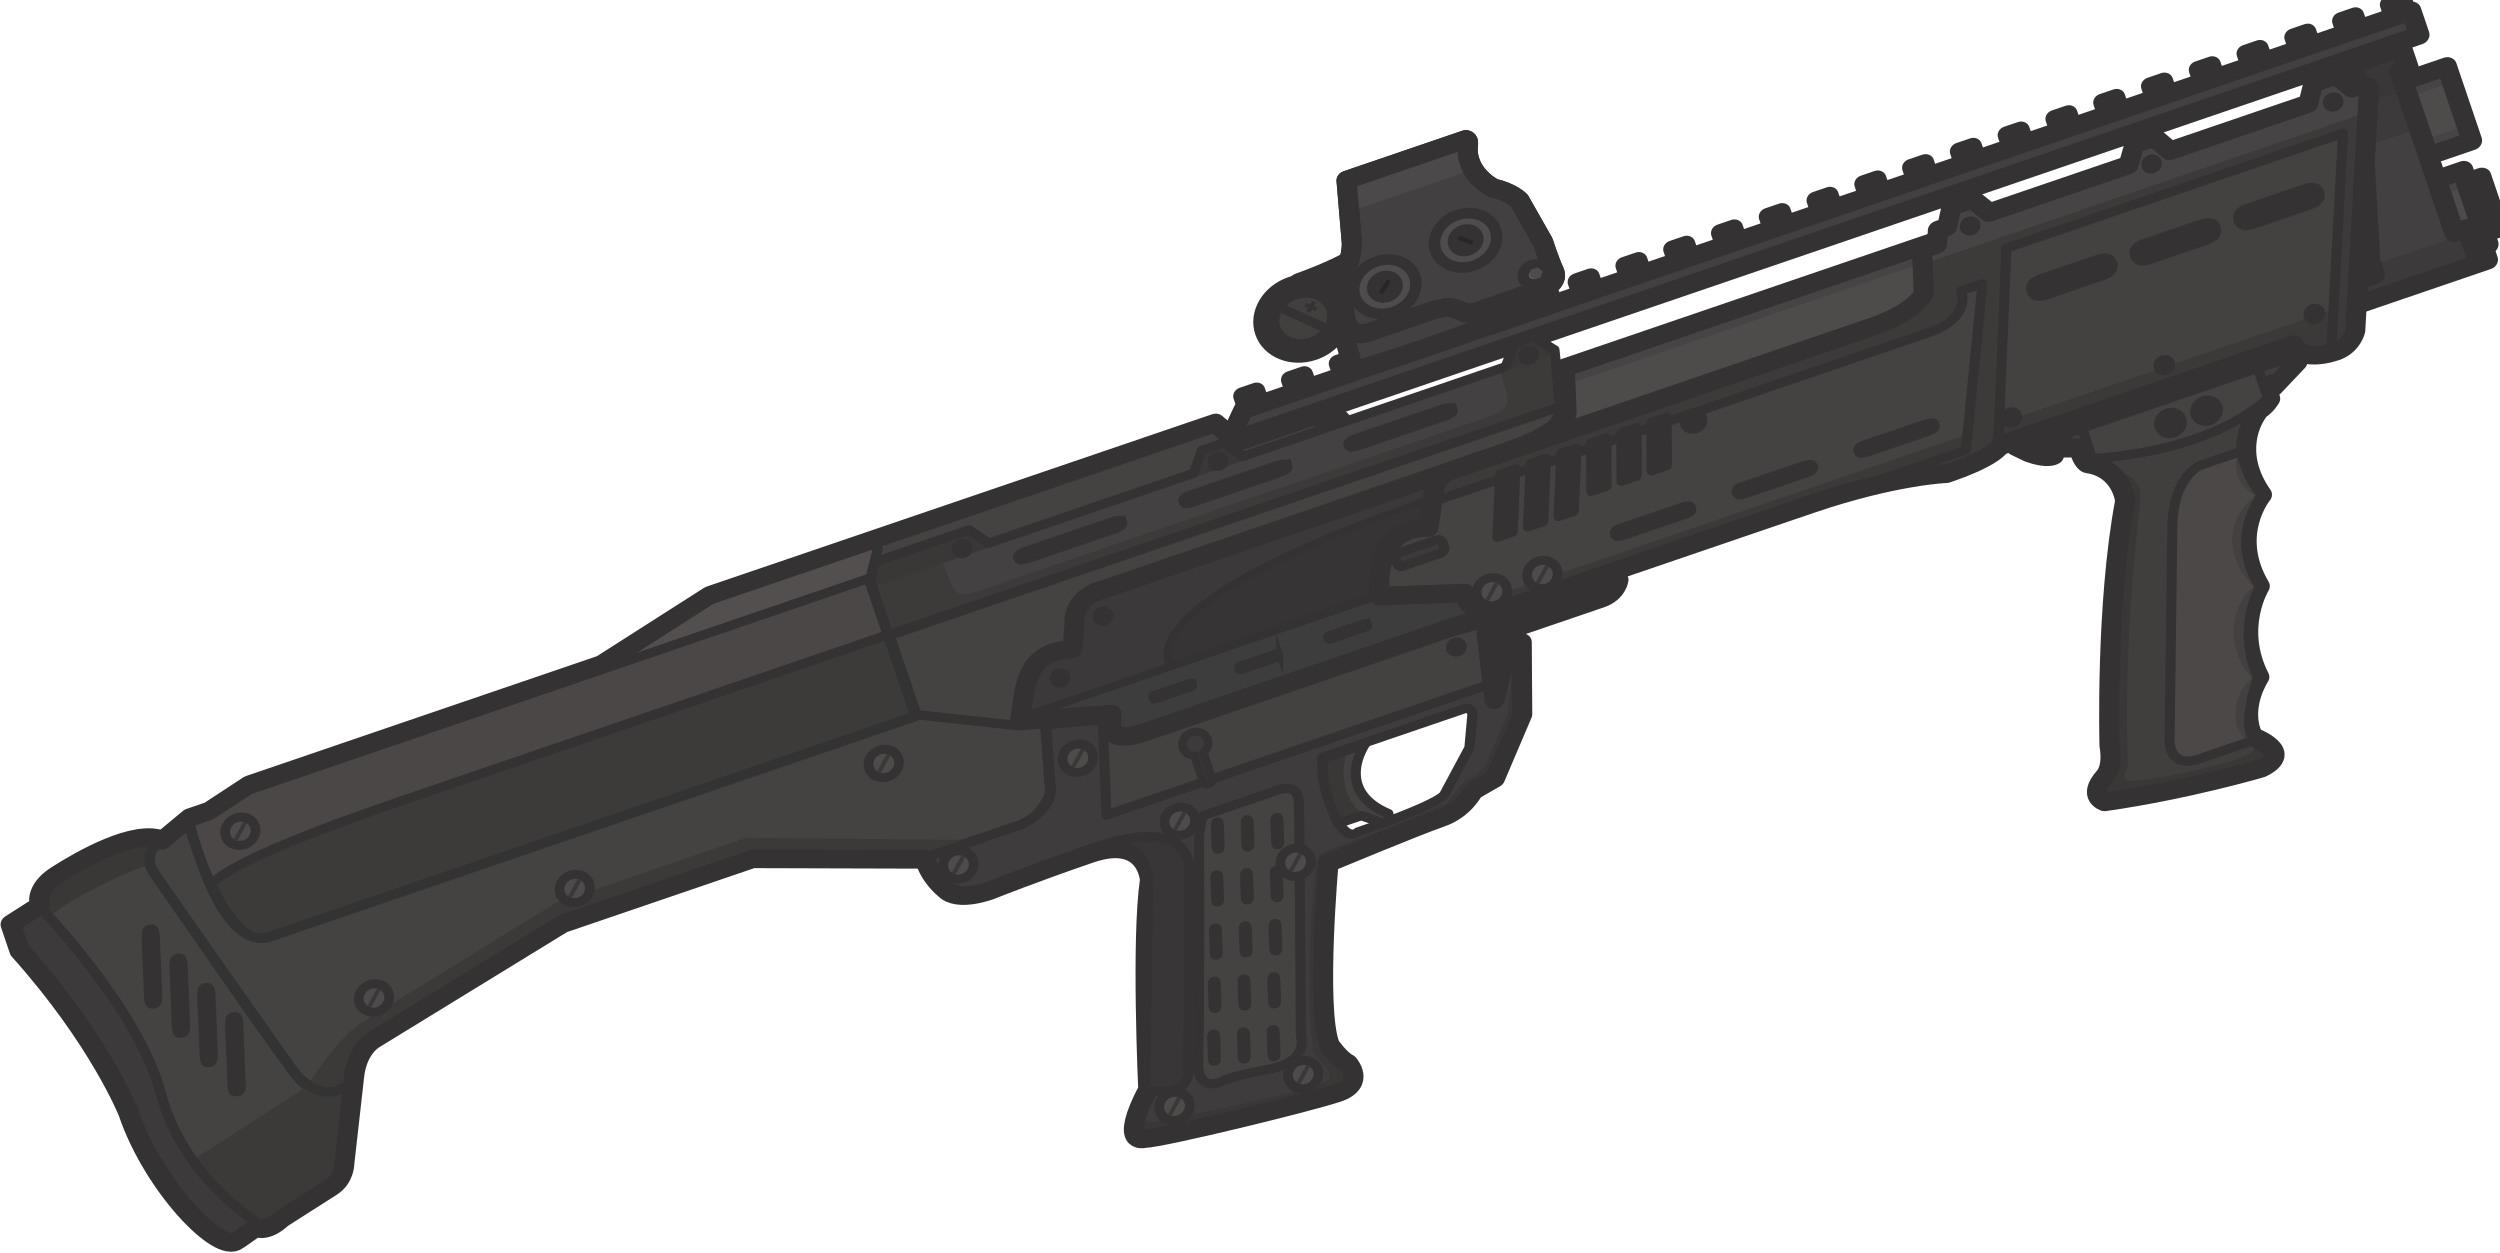 <svg xmlns="http://www.w3.org/2000/svg" xmlns:xlink="http://www.w3.org/1999/xlink" xml:space="preserve" width="127.884" height="64.098" viewBox="0 0 33.836 16.959"><defs><linearGradient id="a"><stop offset="0" style="stop-color:#3d3a3a;stop-opacity:1"/><stop offset="1" style="stop-color:#534f4f;stop-opacity:1"/></linearGradient><linearGradient xlink:href="#a" id="b" x1="137.262" x2="137.262" y1="29.974" y2="27.635" gradientTransform="translate(2.319 .233)scale(.507)" gradientUnits="userSpaceOnUse"/></defs><g style="display:inline" transform="matrix(.123 -.042 .038 .112 -1.229 10.736)"><path d="M109.566 26.98h163.137v8.996H109.566z" style="fill:#4e4b4b;fill-opacity:1;fill-rule:evenodd;stroke:none;stroke-width:2.117;stroke-linecap:round;stroke-linejoin:round;stroke-miterlimit:29;stroke-dasharray:none;stroke-opacity:1;paint-order:normal"/><path d="M109.566 34.077h163.137v1.242H109.566zM109.566 27.637h163.137v1.242H109.566z" style="display:inline;fill:#464444;fill-opacity:1;fill-rule:evenodd;stroke:none;stroke-width:2.117;stroke-linecap:round;stroke-linejoin:round;stroke-miterlimit:29;stroke-dasharray:none;stroke-opacity:1;paint-order:normal"/><path d="M109.566 26.98h163.137v8.996H109.566z" style="fill:none;fill-opacity:1;fill-rule:evenodd;stroke:#343232;stroke-width:2.117;stroke-linecap:round;stroke-linejoin:round;stroke-miterlimit:29;stroke-dasharray:none;stroke-opacity:1;paint-order:normal"/><path d="M173.302 15.135h101.247v8.996H173.302z" style="display:inline;fill:#4e4b4b;fill-opacity:1;fill-rule:evenodd;stroke:none;stroke-width:2.117;stroke-linecap:round;stroke-linejoin:round;stroke-miterlimit:29;stroke-dasharray:none;stroke-opacity:1;paint-order:normal"/><g style="display:inline;stroke-width:1.278"><path d="M109.566 34.077h163.137v1.242H109.566zM109.566 27.637h163.137v1.242H109.566z" style="display:inline;fill:#464444;fill-opacity:1;fill-rule:evenodd;stroke:none;stroke-width:2.705;stroke-linecap:round;stroke-linejoin:round;stroke-miterlimit:29;stroke-dasharray:none;stroke-opacity:1;paint-order:normal" transform="matrix(.613 0 0 1 106.853 -11.845)"/></g><path d="M173.302 15.135h101.247v8.996H173.302z" style="display:inline;fill:none;fill-opacity:1;fill-rule:evenodd;stroke:#343232;stroke-width:2.117;stroke-linecap:round;stroke-linejoin:round;stroke-miterlimit:29;stroke-dasharray:none;stroke-opacity:1;paint-order:normal"/><path d="M23.472 14.487s-2.778.366-1.964 3.402l7.128 26.604s1.67 5.1 5.252 3.032l-4.152 9.994s-.635.863-7.354 2.315c0 0-1.498.953-2.814-.09l-2.86.862s-1.066-.197-1.384-1.385c0 0-5.288-9.101-4.426-17.226 0 0-2.224-13.89-5.22-20.836l-.09-3.45 3.358-.771s-.5-2.996 6.99-3.813c0 0 2.815-.636 7.536 1.362" style="display:inline;fill:#454242;fill-opacity:1;fill-rule:evenodd;stroke:none;stroke-width:1.058;stroke-linecap:round;stroke-linejoin:round;stroke-miterlimit:29;stroke-dasharray:none;stroke-opacity:1;paint-order:normal"/><path d="M26.65 13.216s-.94 15.697 4.206 15.697h71.055V12.58l2.46-4.262H85.48L72.52 11.79h-38.7l-4.946 1.326h-1.136z" style="display:inline;fill:url(#b);fill-rule:evenodd;stroke:none;stroke-width:.536;stroke-linecap:square;stroke-miterlimit:29;stroke-dasharray:none;stroke-opacity:1"/><path d="M26.687 21.205s.598-2.18 21.116-2.18h54.017l-.007-6.445.265-.363H30.826l-1.544.582-1.09.144-1.633.636s-.454 3.215.128 7.626" style="display:inline;fill:#4b4747;fill-opacity:1;fill-rule:evenodd;stroke:#343232;stroke-width:1.058;stroke-linecap:round;stroke-linejoin:round;stroke-miterlimit:29;stroke-dasharray:none;stroke-opacity:1"/><path d="M26.66 13.564s-1.45 15.272 4.092 15.272h71.211v-9.66h73.807s-1.069 3-5.96 3h-46.8s-2.525.555-3.647 5.045m0 0s-4.059-.537-5.169 1.385-2.034 4.228-2.034 4.228l2.245 1.31-1.871 7.95s-1.545 2.391-4.14 2.391H97.286L81.29 38.353H59.681l-22.45 5.52s-2.33.495-3.274 4.022c0 0-3.836 1.122-5.145-2.807-1.31-3.928-7.39-27.689-7.39-27.689s-.749-2.058 2.338-3.648c0 0 .374.842 2.9-.187" style="fill:#454242;fill-opacity:1;fill-rule:evenodd;stroke:#343232;stroke-width:1.058;stroke-linecap:round;stroke-linejoin:round;stroke-miterlimit:29;stroke-dasharray:none;stroke-opacity:1;paint-order:normal"/><path d="m102.66 44.13-3.841.015-17.793-5.842H60.1l-22.34 5.52s-2.525.128-3.403 3.403l-3.852 8.997s-.48 1.625-2.043 2.043l-5.974 1.6s-1.782 1.006-2.787 0l-3.995-9.647 13.726-3.767s4.538-4.138 7.53-4.888L60.1 35.772h20.927z" style="display:inline;fill:#3c3939;fill-opacity:1;fill-rule:evenodd;stroke:none;stroke-width:2.117;stroke-linecap:round;stroke-linejoin:round;stroke-miterlimit:29;stroke-dasharray:none;stroke-opacity:1"/><path d="m114.405 34.611-1.684 7.204c-.936 2.619-4.303 2.712-4.303 2.712H97.754c.374 6.174 4.583 5.893 4.583 5.893l12.255-.467c6.922.654 4.397 5.331 4.397 5.331l-6.923 22.638c-3.742 4.023-1.964 5.332-1.964 5.332l14.78 1.684c7.39 1.31 8.232-.561 8.232-.561-.655-1.965-1.59-5.332-1.59-5.332l5.799-18.99 11.693-1.122 3.555-.094 1.964-1.403 2.713-.56 4.49-7.017 1.871-3.835-.438-3.489-.42-1.056 4.506-2.19-46.398-.936.374-1.87zm41.751 13.744c.224.005.671.101.671.803l-1.45 3.601-3.975 4.07s-.094.934-9.87.934c0 0-2.432 1.45-1.496-7.53l.515-1.87h15.48s.05-.01.125-.008" style="display:inline;fill:#3e3c3c;fill-opacity:1;fill-rule:evenodd;stroke:#343232;stroke-width:1.058;stroke-linecap:round;stroke-linejoin:round;stroke-miterlimit:29;stroke-dasharray:none;stroke-opacity:1;paint-order:normal"/><path d="M110.735 80.731c.14.86.719 1.022 9.153 2.045 10.64 1.29 10.603.938 10.78.232.152-.609-.972-2.429-.767-3.508 1.602-8.43 6.291-19.571 6.389-19.77.324-.662.934-1.098 1.65-1.116 5.351-.133 12.803-.593 13.237-.74.68-.228 2.217-1.468 2.607-1.63 0 0 1.279-.219 2.16-.72.442-.25 3.956-4.487 4.315-5.032.336-.51 1.958-4.679 1.958-4.679l-1.255 7.644-9.99 5.994-13.52.975-5.576 19.004.743 5.483-22.814-2.602z" style="display:inline;fill:#3a3737;fill-opacity:1;stroke:none;stroke-width:2.117;stroke-linecap:round;stroke-linejoin:round;stroke-miterlimit:10.8;stroke-dasharray:none;stroke-opacity:1;paint-order:fill markers stroke"/><path d="M159.213 46.633h-41.87l2.945-10.993s-.762 3.584 3.735 3.717h43.392l-6.02 2.91-1.52 4.564z" style="display:inline;fill:#444141;fill-opacity:1;fill-rule:evenodd;stroke:#343232;stroke-width:1.058;stroke-linecap:round;stroke-linejoin:round;stroke-miterlimit:29;stroke-dasharray:none;stroke-opacity:1;paint-order:normal"/><path d="M112.395 32.966h39.832l7.806 3.067 1.673 2.973-1.859.558-2.416-.465-33.082-.093s-5.111 1.301-3.346-3.066z" style="display:inline;fill:#3e3d3d;fill-opacity:1;fill-rule:evenodd;stroke:#343232;stroke-width:.794;stroke-linecap:round;stroke-linejoin:round;stroke-miterlimit:29;stroke-opacity:1"/><path d="M119.516 27.112s-5.17-3.072-7.121 5.756h39.553s.186-7.708 6.784-5.478L161.52 22h-37.357s-3.346-.743-4.647 5.112" style="display:inline;fill:#3b3939;fill-opacity:1;fill-rule:evenodd;stroke:#343232;stroke-width:.794;stroke-linecap:round;stroke-linejoin:round;stroke-miterlimit:29;stroke-opacity:1"/><path d="M128.623 32.78s-3.046-8.381 31.28-8.381l-1.17 2.991s-4.82-2.636-6.97 5.39z" style="display:inline;fill:#363434;fill-opacity:1;fill-rule:evenodd;stroke:#343232;stroke-width:.794;stroke-linecap:round;stroke-linejoin:round;stroke-miterlimit:29;stroke-opacity:1"/><g transform="rotate(-45 31.385 16.362)"><circle cx="31.385" cy="16.362" r="1.589" style="fill:#404040;fill-opacity:1;fill-rule:evenodd;stroke:#343232;stroke-width:1.058;stroke-linecap:square;stroke-miterlimit:29;stroke-dasharray:none;stroke-opacity:1;paint-order:normal"/><circle cx="31.385" cy="16.362" r="1.091" style="fill:#4f4b4b;fill-opacity:1;fill-rule:evenodd;stroke:none;stroke-width:.536;stroke-linecap:square;stroke-miterlimit:29;stroke-dasharray:none;stroke-opacity:1"/><path d="M30.262 16.137h2.247v.449h-2.247z" style="fill:#393939;fill-opacity:1;fill-rule:evenodd;stroke:none;stroke-width:.536;stroke-linecap:square;stroke-miterlimit:29;stroke-dasharray:none;stroke-opacity:1"/></g><g transform="rotate(-45 33.352 66.629)"><circle cx="56.622" cy="51.33" r="1.589" style="fill:#404040;fill-opacity:1;fill-rule:evenodd;stroke:#343232;stroke-width:1.058;stroke-linecap:square;stroke-miterlimit:29;stroke-dasharray:none;stroke-opacity:1;paint-order:normal"/><circle cx="56.622" cy="51.33" r="1.091" style="fill:#4f4b4b;fill-opacity:1;fill-rule:evenodd;stroke:none;stroke-width:.536;stroke-linecap:square;stroke-miterlimit:29;stroke-dasharray:none;stroke-opacity:1"/><path d="M55.499 51.106h2.247v.449h-2.247z" style="fill:#393939;fill-opacity:1;fill-rule:evenodd;stroke:none;stroke-width:.536;stroke-linecap:square;stroke-miterlimit:29;stroke-dasharray:none;stroke-opacity:1"/></g><path d="m9.536 16.982.325 1.44c3.498-1.119 7.313-1.73 11.43-1.858l1.115-3.066c-5.267-.116-10.728-.485-12.87 3.484" style="display:inline;fill:#3a3737;fill-opacity:1;stroke:none;stroke-width:2.117;stroke-linecap:round;stroke-linejoin:round;stroke-miterlimit:10.8;stroke-dasharray:none;stroke-opacity:1;paint-order:fill markers stroke"/><path d="M23.472 14.487s-2.778.366-1.964 3.402l7.128 26.604s1.67 5.1 5.252 3.032l-4.152 9.994s-.635.863-7.354 2.315c0 0-1.498.953-2.814-.09l-2.86.862s-1.066-.197-1.384-1.385c0 0-5.288-9.101-4.426-17.226 0 0-2.224-13.89-5.22-20.836l-.09-3.45 3.358-.771s-.5-2.996 6.99-3.813c0 0 2.815-.636 7.536 1.362" style="display:inline;fill:none;fill-opacity:1;fill-rule:evenodd;stroke:#333;stroke-width:1.058;stroke-linecap:round;stroke-linejoin:round;stroke-miterlimit:29;stroke-dasharray:none;stroke-opacity:1;paint-order:normal"/><path d="M20.114 59.55s-5.983-7.575-5.341-17.718-5.714-24.715-5.714-24.715l-3.21.706-.32 3.145s5.585 14.316 5.52 24.266c0 0 .48 6.5 5.166 15.55 0 0 1.083.174 3.525-1.047zM19.241 23.623c-.221-.056-.424-.071-.679.88l-1.739 6.484c-.193.722-.016.803.214.864.276.074.453-.032.642-.736l1.748-6.524c.214-.798.036-.908-.186-.968" style="fill:#3c3a3a;fill-opacity:1;fill-rule:evenodd;stroke:#343232;stroke-width:1.058;stroke-linecap:round;stroke-linejoin:round;stroke-miterlimit:29;stroke-dasharray:none;stroke-opacity:1;paint-order:normal"/><path d="m104.676 8.98 36.482-.093 1.59 1.87 8.7.936.172 1.59-36.748-.467-11.786-2.526z" style="display:inline;fill:#454242;fill-opacity:1;fill-rule:evenodd;stroke:none;stroke-width:1.058;stroke-linecap:round;stroke-linejoin:round;stroke-miterlimit:29;stroke-dasharray:none;stroke-opacity:1;paint-order:normal"/><path d="M21.007 27.82c-.222-.057-.424-.072-.679.879l-1.74 6.484c-.192.722-.015.803.214.864.277.074.454-.032.642-.736-.225.847 1.6-5.974 1.748-6.524.214-.798.036-.908-.185-.967M24.538 36.212c-.221-.057-.424-.072-.679.88l-1.739 6.484c-.193.721-.015.802.214.864.276.074.453-.033.642-.737l1.748-6.524c.214-.798.036-.908-.186-.967M22.773 32.016c-.222-.057-.424-.072-.68.879l-1.738 6.484c-.194.722-.016.803.213.865.277.074.453-.033.642-.737l1.748-6.524c.214-.798.036-.908-.185-.967" style="fill:#3c3a3a;fill-opacity:1;fill-rule:evenodd;stroke:#343232;stroke-width:1.058;stroke-linecap:round;stroke-linejoin:round;stroke-miterlimit:29;stroke-dasharray:none;stroke-opacity:1;paint-order:normal"/><path d="M26.551 13.216s-.938 15.697 4.207 15.697h71.055V12.58l2.46-4.262H85.381L72.423 11.79h-38.7l-4.947 1.326h-1.135z" style="display:inline;fill:none;fill-opacity:1;fill-rule:evenodd;stroke:#333;stroke-width:1.058;stroke-linecap:round;stroke-linejoin:round;stroke-miterlimit:29;stroke-dasharray:none;stroke-opacity:1"/><g transform="rotate(-45 39.73 36.102)"><circle cx="56.622" cy="51.33" r="1.589" style="fill:#404040;fill-opacity:1;fill-rule:evenodd;stroke:#343232;stroke-width:1.058;stroke-linecap:square;stroke-miterlimit:29;stroke-dasharray:none;stroke-opacity:1;paint-order:normal"/><circle cx="56.622" cy="51.33" r="1.091" style="fill:#4f4b4b;fill-opacity:1;fill-rule:evenodd;stroke:none;stroke-width:.536;stroke-linecap:square;stroke-miterlimit:29;stroke-dasharray:none;stroke-opacity:1"/><path d="M55.499 51.106h2.247v.449h-2.247z" style="fill:#393939;fill-opacity:1;fill-rule:evenodd;stroke:none;stroke-width:.536;stroke-linecap:square;stroke-miterlimit:29;stroke-dasharray:none;stroke-opacity:1"/></g><path d="M126.802 50.27h7.805s2.797-.422 2.116 2.117c-.68 2.54-7.606 25.334-7.606 25.334s.063 3.104-4.235 2.445-4.893-.46-4.893-.46-3.156.678-1.81-3.134 7.366-23.523 7.366-23.523.157-.874 1.257-2.778" style="fill:#454242;fill-opacity:1;fill-rule:evenodd;stroke:#343232;stroke-width:1.058;stroke-linecap:round;stroke-linejoin:round;stroke-miterlimit:29;stroke-dasharray:none;stroke-opacity:1;paint-order:normal"/><g transform="rotate(-45 54.506 -6.795)"><circle cx="56.622" cy="51.33" r="1.589" style="fill:#404040;fill-opacity:1;fill-rule:evenodd;stroke:#343232;stroke-width:1.058;stroke-linecap:square;stroke-miterlimit:29;stroke-dasharray:none;stroke-opacity:1;paint-order:normal"/><circle cx="56.622" cy="51.33" r="1.091" style="fill:#4f4b4b;fill-opacity:1;fill-rule:evenodd;stroke:none;stroke-width:.536;stroke-linecap:square;stroke-miterlimit:29;stroke-dasharray:none;stroke-opacity:1"/><path d="M55.499 51.106h2.247v.449h-2.247z" style="fill:#393939;fill-opacity:1;fill-rule:evenodd;stroke:none;stroke-width:.536;stroke-linecap:square;stroke-miterlimit:29;stroke-dasharray:none;stroke-opacity:1"/></g><g transform="rotate(-45 73.098 -4.707)"><circle cx="56.622" cy="51.33" r="1.589" style="fill:#404040;fill-opacity:1;fill-rule:evenodd;stroke:#343232;stroke-width:1.058;stroke-linecap:square;stroke-miterlimit:29;stroke-dasharray:none;stroke-opacity:1;paint-order:normal"/><circle cx="56.622" cy="51.33" r="1.091" style="fill:#4f4b4b;fill-opacity:1;fill-rule:evenodd;stroke:none;stroke-width:.536;stroke-linecap:square;stroke-miterlimit:29;stroke-dasharray:none;stroke-opacity:1"/><path d="M55.499 51.106h2.247v.449h-2.247z" style="fill:#393939;fill-opacity:1;fill-rule:evenodd;stroke:none;stroke-width:.536;stroke-linecap:square;stroke-miterlimit:29;stroke-dasharray:none;stroke-opacity:1"/></g><g transform="rotate(-45 72.148 -26.803)"><circle cx="56.622" cy="51.33" r="1.589" style="fill:#404040;fill-opacity:1;fill-rule:evenodd;stroke:#343232;stroke-width:1.058;stroke-linecap:square;stroke-miterlimit:29;stroke-dasharray:none;stroke-opacity:1;paint-order:normal"/><circle cx="56.622" cy="51.33" r="1.091" style="fill:#4f4b4b;fill-opacity:1;fill-rule:evenodd;stroke:none;stroke-width:.536;stroke-linecap:square;stroke-miterlimit:29;stroke-dasharray:none;stroke-opacity:1"/><path d="M55.499 51.106h2.247v.449h-2.247z" style="fill:#393939;fill-opacity:1;fill-rule:evenodd;stroke:none;stroke-width:.536;stroke-linecap:square;stroke-miterlimit:29;stroke-dasharray:none;stroke-opacity:1"/></g><g transform="rotate(-45 88.892 -31.092)"><circle cx="56.622" cy="51.33" r="1.589" style="fill:#404040;fill-opacity:1;fill-rule:evenodd;stroke:#343232;stroke-width:1.058;stroke-linecap:square;stroke-miterlimit:29;stroke-dasharray:none;stroke-opacity:1;paint-order:normal"/><circle cx="56.622" cy="51.33" r="1.091" style="fill:#4f4b4b;fill-opacity:1;fill-rule:evenodd;stroke:none;stroke-width:.536;stroke-linecap:square;stroke-miterlimit:29;stroke-dasharray:none;stroke-opacity:1"/><path d="M55.499 51.106h2.247v.449h-2.247z" style="fill:#393939;fill-opacity:1;fill-rule:evenodd;stroke:none;stroke-width:.536;stroke-linecap:square;stroke-miterlimit:29;stroke-dasharray:none;stroke-opacity:1"/></g><g transform="rotate(-45 104.458 -38.863)"><circle cx="56.622" cy="51.33" r="1.589" style="fill:#404040;fill-opacity:1;fill-rule:evenodd;stroke:#343232;stroke-width:1.058;stroke-linecap:square;stroke-miterlimit:29;stroke-dasharray:none;stroke-opacity:1;paint-order:normal"/><circle cx="56.622" cy="51.33" r="1.091" style="fill:#4f4b4b;fill-opacity:1;fill-rule:evenodd;stroke:none;stroke-width:.536;stroke-linecap:square;stroke-miterlimit:29;stroke-dasharray:none;stroke-opacity:1"/><path d="M55.499 51.106h2.247v.449h-2.247z" style="fill:#393939;fill-opacity:1;fill-rule:evenodd;stroke:none;stroke-width:.536;stroke-linecap:square;stroke-miterlimit:29;stroke-dasharray:none;stroke-opacity:1"/></g><g transform="rotate(-45 105.65 -15.545)"><circle cx="56.622" cy="51.33" r="1.589" style="fill:#404040;fill-opacity:1;fill-rule:evenodd;stroke:#343232;stroke-width:1.058;stroke-linecap:square;stroke-miterlimit:29;stroke-dasharray:none;stroke-opacity:1;paint-order:normal"/><circle cx="56.622" cy="51.33" r="1.091" style="fill:#4f4b4b;fill-opacity:1;fill-rule:evenodd;stroke:none;stroke-width:.536;stroke-linecap:square;stroke-miterlimit:29;stroke-dasharray:none;stroke-opacity:1"/><path d="M55.499 51.106h2.247v.449h-2.247z" style="fill:#393939;fill-opacity:1;fill-rule:evenodd;stroke:none;stroke-width:.536;stroke-linecap:square;stroke-miterlimit:29;stroke-dasharray:none;stroke-opacity:1"/></g><g transform="rotate(-45 120.913 -3.61)"><circle cx="56.622" cy="51.33" r="1.589" style="fill:#404040;fill-opacity:1;fill-rule:evenodd;stroke:#343232;stroke-width:1.058;stroke-linecap:square;stroke-miterlimit:29;stroke-dasharray:none;stroke-opacity:1;paint-order:normal"/><circle cx="56.622" cy="51.33" r="1.091" style="fill:#4f4b4b;fill-opacity:1;fill-rule:evenodd;stroke:none;stroke-width:.536;stroke-linecap:square;stroke-miterlimit:29;stroke-dasharray:none;stroke-opacity:1"/><path d="M55.499 51.106h2.247v.449h-2.247z" style="fill:#393939;fill-opacity:1;fill-rule:evenodd;stroke:none;stroke-width:.536;stroke-linecap:square;stroke-miterlimit:29;stroke-dasharray:none;stroke-opacity:1"/></g><g transform="rotate(-45 129.389 -19.556)"><circle cx="56.622" cy="51.33" r="1.589" style="fill:#404040;fill-opacity:1;fill-rule:evenodd;stroke:#343232;stroke-width:1.058;stroke-linecap:square;stroke-miterlimit:29;stroke-dasharray:none;stroke-opacity:1;paint-order:normal"/><circle cx="56.622" cy="51.33" r="1.091" style="fill:#4f4b4b;fill-opacity:1;fill-rule:evenodd;stroke:none;stroke-width:.536;stroke-linecap:square;stroke-miterlimit:29;stroke-dasharray:none;stroke-opacity:1"/><path d="M55.499 51.106h2.247v.449h-2.247z" style="fill:#393939;fill-opacity:1;fill-rule:evenodd;stroke:none;stroke-width:.536;stroke-linecap:square;stroke-miterlimit:29;stroke-dasharray:none;stroke-opacity:1"/></g><path d="m101.823 28.671 9.588 4.911" style="fill:#424242;fill-opacity:1;fill-rule:evenodd;stroke:#343232;stroke-width:1.058;stroke-linecap:round;stroke-linejoin:round;stroke-miterlimit:29;stroke-dasharray:none;stroke-opacity:1;paint-order:normal"/><path d="M272.9 10.741H141.817l2.57-2.936H272.9Z" style="fill:#424040;fill-opacity:1;fill-rule:evenodd;stroke:#343232;stroke-width:2.117;stroke-linecap:round;stroke-linejoin:round;stroke-miterlimit:29;stroke-dasharray:none;stroke-opacity:1;paint-order:normal"/><path d="m97.974 44.722-16.948-6.419H60.1l-22.34 5.52s-2.11.287-3.403 3.403l-3.852 8.997s-.481 1.625-2.043 2.043l-5.974 1.6s-1.782 1.006-2.787 0l-2.27.715c-2.248.903-6.489-9.03-6.489-17.915 0 0-.41-8.957-5.312-21.577v-3.177l3.53-.946s-.151-1.91 2.664-2.664c2.864-.768 9.267-2.144 11.56.149l3.438-1.442h2.14l4.811-1.361h38.766l12.998-3.483 55.636.031 1.585 2.907h9.128v1.18h1.634l.544 1.359 23.242 2.182m0 0-1.141 4.26s-.46 2-7.467 2h-44.112s-3.148-.507-3.978 2.59l-1.042 2.68-1.634-.273c-3.642-.341-4.63 3.533-5.992 6.174l9.26 2.632-.454 1.362s-.742 1.83 3.17 1.83h33.87l17.886 1.075s-.59 1.324-2.292 1.324H160.86l.083-.648-1.472 7.67 3.474-5.899 1.104.73-2.36 7.808-4.812 5.902-2.542.544s-1.543 1.725-4.085 1.725-12.62.726-12.62.726-6.173 15.343-5.992 19.792c0 0 .454 1.816 1.18 2.633 0 0 1.09 2.814-1.906 2.814s-18.702-1.543-20.608-2.179c0 0-2.905-.181 1.997-5.265 0 0 4.358-16.614 7.172-22.606 0 0 1.271-4.993-4.993-4.993s-10.985.272-10.985.272-3.722.182-4.54-1.816c0 0-1.057-1.758-.982-3.966" style="display:inline;fill:none;fill-rule:evenodd;stroke:#343232;stroke-width:2.117;stroke-linecap:round;stroke-linejoin:round;stroke-miterlimit:29;stroke-dasharray:none;stroke-opacity:1"/><g style="display:inline"><path d="m113.308 10.658 1.502 2.178h22.575l1.56-2.178h2.436l1.43 2.178h28.884l1.648-2.178h2.1l1.63 2.178-1.324 6.34-70.048-.126h-3.836v-6.5l1.083-1.892z" style="display:inline;fill:#3d3a3a;fill-opacity:1;fill-rule:evenodd;stroke:none;stroke-width:1.058;stroke-linecap:round;stroke-linejoin:round;stroke-miterlimit:29;stroke-dasharray:none;stroke-opacity:1;paint-order:normal"/><path d="M109.662 13.225c0 4.861-.01 4.403 4.863 4.403h52.042c4.347 0 4.403.042 4.403-4.403z" style="display:inline;fill:#434141;fill-opacity:1;stroke:none;stroke-width:2.117;stroke-linecap:round;stroke-linejoin:round;stroke-miterlimit:10.8;stroke-dasharray:none;stroke-opacity:1;paint-order:fill markers stroke"/><path d="M128.636 15.52c-.004-.204-.054-.382-1.364-.382l-8.933-.001c-.995 0-1.037.171-1.037.383 0 .255.197.382 1.167.382h8.988c1.1 0 1.18-.178 1.18-.382zM146.804 15.52c-.004-.204-.054-.382-1.364-.382l-8.933-.001c-.994 0-1.037.171-1.037.383 0 .255.197.382 1.167.382h8.988c1.1 0 1.18-.178 1.18-.382zM164.972 15.52c-.004-.204-.054-.382-1.364-.382l-8.933-.001c-.994 0-1.037.171-1.037.383 0 .255.197.382 1.167.382h8.988c1.1 0 1.18-.178 1.18-.382z" style="fill:#3c3a3a;fill-opacity:1;fill-rule:evenodd;stroke:#343232;stroke-width:1.152;stroke-linecap:square;stroke-miterlimit:29;stroke-dasharray:none;stroke-opacity:1;paint-order:normal"/><path d="M101.711 13.324h75.501l-2.858-3.056-2.464 2.366-29.636-.197-2.135-2.004-2.464 2.135-23.525-.065-1.117-1.972-9.856.066z" style="display:inline;fill:#3a3737;fill-opacity:1;stroke:none;stroke-width:2.117;stroke-linecap:round;stroke-linejoin:round;stroke-miterlimit:10.8;stroke-dasharray:none;stroke-opacity:1;paint-order:fill markers stroke"/><path d="m113.308 10.658 1.502 2.178h22.575l1.56-2.178h2.436l1.43 2.178h28.884l1.648-2.178h2.1l1.63 2.178-1.324 6.34-70.048-.126h-3.836v-6.5l1.083-1.892z" style="display:inline;fill:none;fill-opacity:1;fill-rule:evenodd;stroke:#343232;stroke-width:1.058;stroke-linecap:round;stroke-linejoin:round;stroke-miterlimit:29;stroke-dasharray:none;stroke-opacity:1;paint-order:normal"/><circle cx="70.4" cy="88.017" r="1.091" style="display:inline;fill:#343232;fill-opacity:1;fill-rule:evenodd;stroke:none;stroke-width:.536;stroke-linecap:square;stroke-miterlimit:29;stroke-dasharray:none;stroke-opacity:1" transform="rotate(-45)"/><circle cx="90.303" cy="107.919" r="1.091" style="fill:#343232;fill-opacity:1;fill-rule:evenodd;stroke:none;stroke-width:.536;stroke-linecap:square;stroke-miterlimit:29;stroke-dasharray:none;stroke-opacity:1" transform="rotate(-45)"/><circle cx="114.475" cy="132.091" r="1.091" style="display:inline;fill:#343232;fill-opacity:1;fill-rule:evenodd;stroke:none;stroke-width:.536;stroke-linecap:square;stroke-miterlimit:29;stroke-dasharray:none;stroke-opacity:1" transform="rotate(-45)"/></g><path d="M128.477 40.832a1.356 1.356 0 0 0-1.357 1.357 1.36 1.36 0 0 0 .867 1.26v3.073c0 .513.228.55.49.55.261-.002.489-.025.489-.636 0 0 0-1.736.002-2.986a1.36 1.36 0 0 0 .866-1.261 1.356 1.356 0 0 0-1.357-1.357z" style="fill:#3c3a3a;fill-opacity:1;fill-rule:evenodd;stroke:#343232;stroke-width:.89;stroke-linecap:square;stroke-miterlimit:29;stroke-dasharray:none;stroke-opacity:1;paint-order:normal"/><path d="M113.97 49.742s11.537-.903 9.705 5.934l-6.795 21.582s-.317 2.076-2.771 1.6l-2.19-.938 7.342-22.622s1.654-5.556-5.292-5.556" style="fill:#383636;fill-opacity:1;fill-rule:evenodd;stroke:#343232;stroke-width:1.058;stroke-linecap:round;stroke-linejoin:round;stroke-miterlimit:29;stroke-dasharray:none;stroke-opacity:1;paint-order:normal"/><path d="M131.478 52.97c-.08-.02-.153-.026-.245.317l-.628 2.34c-.07.261-.006.29.077.313.1.026.164-.012.232-.266-.081.305.578-2.156.63-2.355.078-.288.014-.327-.066-.349zM129.65 58.678c-.08-.02-.153-.025-.245.318l-.627 2.34c-.07.26-.006.29.077.312.1.027.163-.012.231-.266l.631-2.354c.077-.288.013-.328-.067-.35zM127.744 64.387c-.08-.02-.153-.026-.245.317l-.627 2.34c-.07.26-.006.29.077.312.1.027.163-.011.231-.266l.631-2.354c.077-.288.013-.328-.067-.35zM125.846 70.095c-.08-.02-.153-.026-.245.318l-.628 2.34c-.07.26-.006.29.077.312.1.026.164-.012.232-.266l.63-2.355c.078-.288.014-.327-.066-.349zM124.018 75.804c-.08-.02-.153-.026-.245.317l-.628 2.34c-.07.26-.006.29.077.312.1.027.164-.012.232-.266l.63-2.354c.078-.288.014-.328-.066-.35z" style="fill:#3c3a3a;fill-opacity:1;fill-rule:evenodd;stroke:#343232;stroke-width:1.058;stroke-linecap:square;stroke-linejoin:round;stroke-miterlimit:29;stroke-dasharray:none;stroke-opacity:1;paint-order:normal" transform="translate(-.446 -.622)"/><path d="M131.478 52.97c-.08-.02-.153-.026-.245.317l-.628 2.34c-.07.261-.006.29.077.313.1.026.164-.012.232-.266-.081.305.578-2.156.63-2.355.078-.288.014-.327-.066-.349zM129.65 58.678c-.08-.02-.153-.025-.245.318l-.627 2.34c-.07.26-.006.29.077.312.1.027.163-.012.231-.266l.631-2.354c.077-.288.013-.328-.067-.35zM127.744 64.387c-.08-.02-.153-.026-.245.317l-.627 2.34c-.07.26-.006.29.077.312.1.027.163-.011.231-.266l.631-2.354c.077-.288.013-.328-.067-.35zM125.846 70.095c-.08-.02-.153-.026-.245.318l-.628 2.34c-.07.26-.006.29.077.312.1.026.164-.012.232-.266l.63-2.355c.078-.288.014-.327-.066-.349zM124.018 75.804c-.08-.02-.153-.026-.245.317l-.628 2.34c-.07.26-.006.29.077.312.1.027.164-.012.232-.266l.63-2.354c.078-.288.014-.328-.066-.35z" style="fill:#3c3a3a;fill-opacity:1;fill-rule:evenodd;stroke:#343232;stroke-width:1.058;stroke-linecap:square;stroke-linejoin:round;stroke-miterlimit:29;stroke-dasharray:none;stroke-opacity:1;paint-order:normal" transform="translate(-3.456 -1.482)"/><path d="M131.478 52.97c-.08-.02-.153-.026-.245.317l-.628 2.34c-.07.261-.006.29.077.313.1.026.164-.012.232-.266-.081.305.578-2.156.63-2.355.078-.288.014-.327-.066-.349zM129.65 58.678c-.08-.02-.153-.025-.245.318l-.627 2.34c-.07.26-.006.29.077.312.1.027.163-.012.231-.266l.631-2.354c.077-.288.013-.328-.067-.35zM127.744 64.387c-.08-.02-.153-.026-.245.317l-.627 2.34c-.07.26-.006.29.077.312.1.027.163-.011.231-.266l.631-2.354c.077-.288.013-.328-.067-.35zM125.846 70.095c-.08-.02-.153-.026-.245.318l-.628 2.34c-.07.26-.006.29.077.312.1.026.164-.012.232-.266l.63-2.355c.078-.288.014-.327-.066-.349zM124.018 75.804c-.08-.02-.153-.026-.245.317l-.628 2.34c-.07.26-.006.29.077.312.1.027.164-.012.232-.266l.63-2.354c.078-.288.014-.328-.066-.35z" style="fill:#3c3a3a;fill-opacity:1;fill-rule:evenodd;stroke:#343232;stroke-width:1.058;stroke-linecap:square;stroke-linejoin:round;stroke-miterlimit:29;stroke-dasharray:none;stroke-opacity:1;paint-order:normal" transform="translate(2.564 .238)"/><path d="M145.18 48.55s-4.676 3.788 0 8.372c0 0-.094 1.643-1.37.367l-1.342-1.162h-2.526s-.748-4.724.655-7.624z" style="fill:#3a3737;fill-opacity:1;fill-rule:evenodd;stroke:none;stroke-width:1.058;stroke-linecap:round;stroke-linejoin:round;stroke-miterlimit:29;stroke-dasharray:none;stroke-opacity:1;paint-order:normal"/><path d="M145.18 48.55s-4.676 3.788 0 8.372c0 0 .033 1.501-1.37.367-2.806-2.27-2.353-6.157-.564-8.786z" style="display:inline;fill:#444141;fill-opacity:1;fill-rule:evenodd;stroke:none;stroke-width:1.058;stroke-linecap:round;stroke-linejoin:round;stroke-miterlimit:29;stroke-dasharray:none;stroke-opacity:1;paint-order:normal"/><path d="M145.18 48.55s-4.676 3.788 0 8.372c0 0-.094 1.643-1.37.367l-1.342-1.162h-2.526s-.748-4.724.655-7.624z" style="display:inline;fill:none;fill-opacity:1;fill-rule:evenodd;stroke:#343232;stroke-width:1.058;stroke-linecap:round;stroke-linejoin:round;stroke-miterlimit:29;stroke-dasharray:none;stroke-opacity:1;paint-order:normal"/><circle cx="82.085" cy="140.597" r="1.091" style="fill:#343232;fill-opacity:1;fill-rule:evenodd;stroke:none;stroke-width:.536;stroke-linecap:square;stroke-miterlimit:29;stroke-dasharray:none;stroke-opacity:1" transform="rotate(-45)"/><g style="stroke-width:.97"><path d="M272.401 28.158h1.521v6.266h-1.521z" style="fill:#817e7e;fill-opacity:1;fill-rule:evenodd;stroke:#343232;stroke-width:2.054;stroke-linecap:round;stroke-linejoin:round;stroke-miterlimit:29;stroke-dasharray:none;stroke-opacity:1;paint-order:normal" transform="matrix(1.062 0 0 1 -16.68 .187)"/></g><path d="M265.245 11.394v2.447h.175l-4.938 19.563v1.62h-4.762v2.613h16.404V36.38h-.992v-2.976h-1.39V13.84h.993v-2.447z" style="fill:#424040;fill-rule:evenodd;stroke:none;stroke-width:2.117;stroke-linecap:round;stroke-linejoin:round;stroke-miterlimit:29;stroke-opacity:1"/><path d="M257.794 33.895h13.382v2.974h-13.382z" style="display:inline;fill:#3c3a3a;fill-opacity:1;stroke:none;stroke-width:2.117;stroke-linecap:round;stroke-linejoin:round;stroke-miterlimit:10.8;stroke-dasharray:none;stroke-opacity:1;paint-order:fill markers stroke"/><path d="M262.347 15.774h7.713v5.018h-7.713z" style="display:inline;fill:#3c3a3a;fill-opacity:1;stroke:none;stroke-width:2.117;stroke-linecap:round;stroke-linejoin:round;stroke-miterlimit:10.8;stroke-dasharray:none;stroke-opacity:1;paint-order:fill markers stroke"/><path d="M262.347 11.686h7.434v4.461h-7.434z" style="display:inline;fill:#393737;fill-opacity:1;stroke:none;stroke-width:2.117;stroke-linecap:round;stroke-linejoin:round;stroke-miterlimit:10.8;stroke-dasharray:none;stroke-opacity:1;paint-order:fill markers stroke"/><path d="M265.245 11.394v2.447h.175l-4.938 19.563v1.62h-4.762v2.613h16.404V36.38h-.992v-2.976h-1.39V13.84h.993v-2.447z" style="display:inline;fill:none;fill-rule:evenodd;stroke:#343232;stroke-width:2.117;stroke-linecap:round;stroke-linejoin:round;stroke-miterlimit:29;stroke-opacity:1"/><path d="M123.572 22.076h46.024s4.5.136 6.332-1.696l1.29-4.814h1.639l.585-2.183h1.005l1.313-1.313h1.868l1.448 1.449h15.015l1.521-1.521h2.502l.871 1.51h15.218l1.516-1.516h2.413l1.153 1.997h.905l.536.536-9.516 25.886s-.82 1.479-2.561 1.479-4.006-.715-4.006-2.313h-32.628s-.963 1.17-4.364 1.17c0 0-6.674-1.739-15.935-1.739h-34.612s-2.525.748-2.525-3.18l-8.42-2.807s1.404-7.858 7.11-5.613l1.684-3.648s.561-1.684 2.62-1.684" style="fill:#3d3a3a;fill-opacity:1;fill-rule:evenodd;stroke:none;stroke-width:2.117;stroke-linecap:round;stroke-linejoin:round;stroke-miterlimit:29;stroke-dasharray:none;stroke-opacity:1;paint-order:normal" transform="translate(39.454)"/><path d="M179.699 21.421s.28 3.368-4.584 3.368H120.11l-.842 2.807s-2.993-1.684-5.425 1.216l-1.59 4.303 8.605 2.993.842 2.62 10.664.093 42.47.093 7.202-17.399zm-64.274 7.625 4.096.002c.601 0 .624.37.626.794 0 .424-.037.794-.54.794-.349 0-4.657.003-4.122 0-.445 0-.536-.264-.536-.794 0-.44.02-.796.476-.796m22.788 5.545 6.584.002c.966 0 1.002.2 1.005.431 0 .231-.058.433-.869.433h-6.624c-.715 0-.861-.144-.861-.433 0-.239.032-.433.765-.433m13.39 0 6.585.002c.966 0 1.003.2 1.006.431 0 .231-.059.433-.87.433H151.7c-.715 0-.86-.144-.86-.433 0-.239.03-.433.764-.433m13.392 0 6.585.002c.965 0 1.002.2 1.005.431 0 .231-.06.433-.87.433h-6.624c-.715 0-.86-.144-.86-.433 0-.239.031-.433.764-.433" style="fill:#454242;fill-opacity:1;fill-rule:evenodd;stroke:none;stroke-width:1.058;stroke-linecap:round;stroke-linejoin:round;stroke-miterlimit:29;stroke-dasharray:none;stroke-opacity:1;paint-order:normal" transform="translate(39.454)"/><path d="M160.265 37.241h54.456v1.44h-54.456z" style="display:inline;fill:#3c3939;fill-opacity:1;stroke:none;stroke-width:2.117;stroke-linecap:round;stroke-linejoin:round;stroke-miterlimit:10.8;stroke-dasharray:none;stroke-opacity:1;paint-order:fill markers stroke"/><path d="M179.699 21.421s.28 3.368-4.584 3.368H120.11l-.842 2.807s-2.993-1.684-5.425 1.216l-1.59 4.303 8.605 2.993.842 2.62 10.664.093 42.47.093 7.202-17.399zm-64.274 7.625 4.096.002c.601 0 .624.37.626.794 0 .424-.037.794-.54.794-.349 0-4.657.003-4.122 0-.445 0-.536-.264-.536-.794 0-.44.02-.796.476-.796m22.788 5.545 6.584.002c.966 0 1.002.2 1.005.431 0 .231-.058.433-.869.433h-6.624c-.715 0-.861-.144-.861-.433 0-.239.032-.433.765-.433m13.39 0 6.585.002c.966 0 1.003.2 1.006.431 0 .231-.059.433-.87.433H151.7c-.715 0-.86-.144-.86-.433 0-.239.03-.433.764-.433m13.392 0 6.585.002c.965 0 1.002.2 1.005.431 0 .231-.06.433-.87.433h-6.624c-.715 0-.86-.144-.86-.433 0-.239.031-.433.764-.433" style="display:inline;fill:none;fill-opacity:1;fill-rule:evenodd;stroke:#343232;stroke-width:1.058;stroke-linecap:round;stroke-linejoin:round;stroke-miterlimit:29;stroke-dasharray:none;stroke-opacity:1;paint-order:normal" transform="translate(39.454)"/><circle cx="87.183" cy="123.478" r="1.455" style="fill:#343232;fill-opacity:1;fill-rule:evenodd;stroke:none;stroke-width:.715;stroke-linecap:square;stroke-miterlimit:29;stroke-dasharray:none;stroke-opacity:1" transform="rotate(-45 19.727 -47.625)"/><path d="M128.109 24.275h1.684l-2.386 6.735h-1.683zM131.471 24.275h1.684l-2.385 6.735h-1.684zM134.833 24.275h1.684l-2.385 6.735h-1.684zM144.75 24.275h1.683l-1.59 5.238h-1.684zM141.434 24.275h1.683l-1.59 5.238h-1.684zM138.118 24.275h1.684l-1.59 5.238h-1.684z" style="fill:#343232;fill-opacity:1;fill-rule:evenodd;stroke:#343232;stroke-width:1.058;stroke-linecap:round;stroke-linejoin:round;stroke-miterlimit:29" transform="translate(39.454)"/><g transform="rotate(-45 94.846 -90.872)"><circle cx="56.622" cy="51.33" r="1.589" style="fill:#404040;fill-opacity:1;fill-rule:evenodd;stroke:#343232;stroke-width:1.058;stroke-linecap:square;stroke-miterlimit:29;stroke-dasharray:none;stroke-opacity:1;paint-order:normal"/><circle cx="56.622" cy="51.33" r="1.091" style="fill:#4f4b4b;fill-opacity:1;fill-rule:evenodd;stroke:none;stroke-width:.536;stroke-linecap:square;stroke-miterlimit:29;stroke-dasharray:none;stroke-opacity:1"/><path d="M55.499 51.106h2.247v.449h-2.247z" style="fill:#393939;fill-opacity:1;fill-rule:evenodd;stroke:none;stroke-width:.536;stroke-linecap:square;stroke-miterlimit:29;stroke-dasharray:none;stroke-opacity:1"/></g><g transform="rotate(-45 92.068 -84.165)"><circle cx="56.622" cy="51.33" r="1.589" style="fill:#404040;fill-opacity:1;fill-rule:evenodd;stroke:#343232;stroke-width:1.058;stroke-linecap:square;stroke-miterlimit:29;stroke-dasharray:none;stroke-opacity:1;paint-order:normal"/><circle cx="56.622" cy="51.33" r="1.091" style="fill:#4f4b4b;fill-opacity:1;fill-rule:evenodd;stroke:none;stroke-width:.536;stroke-linecap:square;stroke-miterlimit:29;stroke-dasharray:none;stroke-opacity:1"/><path d="M55.499 51.106h2.247v.449h-2.247z" style="fill:#393939;fill-opacity:1;fill-rule:evenodd;stroke:none;stroke-width:.536;stroke-linecap:square;stroke-miterlimit:29;stroke-dasharray:none;stroke-opacity:1"/></g><path d="m185.592 18.522-7.577 21.515 32.46-.561 1.122 2.058 2.526.28 8.513-23.292zm2.305 5.121 6.15.002c.903 0 .937.206.94.442 0 .237-.055.444-.812.444-.522 0-6.991.002-6.188 0-.668 0-.804-.148-.804-.444 0-.245.03-.444.714-.444m11.386 0 6.15.002c.902 0 .936.206.94.442 0 .237-.056.444-.812.444-.523 0-6.991.002-6.188 0-.668 0-.804-.148-.804-.444 0-.245.03-.444.714-.444m11.386 0 6.15.002c.902 0 .936.206.94.442 0 .237-.056.444-.813.444-.522 0-6.99.002-6.187 0-.668 0-.804-.148-.804-.444 0-.245.03-.444.714-.444" style="display:inline;fill:#444141;fill-opacity:1;fill-rule:evenodd;stroke:none;stroke-width:1.058;stroke-linecap:round;stroke-linejoin:round;stroke-miterlimit:29;stroke-dasharray:none;stroke-opacity:1;paint-order:normal" transform="translate(39.454)"/><path d="M218.02 37.241h36.985v3.531H218.02z" style="display:inline;fill:#3c3939;fill-opacity:1;stroke:none;stroke-width:2.117;stroke-linecap:round;stroke-linejoin:round;stroke-miterlimit:10.8;stroke-dasharray:none;stroke-opacity:1;paint-order:fill markers stroke"/><path d="m185.592 18.522-7.577 21.515 32.46-.561 1.122 2.058 2.526.28 8.513-23.292zm2.305 5.121 6.15.002c.903 0 .937.206.94.442 0 .237-.055.444-.812.444-.522 0-6.991.002-6.188 0-.668 0-.804-.148-.804-.444 0-.245.03-.444.714-.444m11.386 0 6.15.002c.902 0 .936.206.94.442 0 .237-.056.444-.812.444-.523 0-6.991.002-6.188 0-.668 0-.804-.148-.804-.444 0-.245.03-.444.714-.444m11.386 0 6.15.002c.902 0 .936.206.94.442 0 .237-.056.444-.813.444-.522 0-6.99.002-6.187 0-.668 0-.804-.148-.804-.444 0-.245.03-.444.714-.444" style="display:inline;fill:none;fill-opacity:1;fill-rule:evenodd;stroke:#343232;stroke-width:1.058;stroke-linecap:round;stroke-linejoin:round;stroke-miterlimit:29;stroke-dasharray:none;stroke-opacity:1;paint-order:normal" transform="translate(39.454)"/><path d="M221.632 12.043s5.482 2.193 11.335 2.163c3.07-.016 9.031-1.821 9.031-1.821s7.117 1.619 11.57 1.619c4.55 0 6.789-.748 10.743-2.356l1.314 5.503h-49.15z" style="display:inline;fill:#464444;stroke-width:2.117;stroke-linecap:round;stroke-linejoin:round;stroke-miterlimit:10.8;paint-order:fill markers stroke"/><path d="m221.394 11.998-1.19 2.032h-15.219l-1.104-2.032h-2.176l-1.289 2.032h-15.34l-1.17-2.032h-2.332l-1.127 2.032h-1.005l-.585 1.535h-1.639l-1.29 4.815c-1.832 1.832-6.332 1.697-6.332 1.697h-46.024c-2.058 0-2.62 1.683-2.62 1.683l-1.683 3.649c-5.706-2.245-7.11 5.612-7.11 5.612l8.42 2.806c0 3.035 2.525 3.181 2.525 3.181h34.612c9.26 0 14.48 1.738 14.48 1.738 5.782 0 6.282-1.17 6.282-1.17h32.165c0 1.599 2.264 2.314 4.006 2.314s2.561-1.479 2.561-1.479l9.516-25.886-.536-.536h-1.137l-1.153-1.991zm-33.497 11.645 6.15.002c.903 0 .937.206.94.442 0 .237-.055.444-.812.444-.522 0-6.991.002-6.188 0-.668 0-.804-.148-.804-.444 0-.245.03-.444.714-.444m11.386 0 6.15.002c.902 0 .936.206.94.442 0 .237-.056.444-.812.444-.523 0-6.991.002-6.188 0-.668 0-.804-.148-.804-.444 0-.245.03-.444.714-.444m11.386 0 6.15.002c.902 0 .936.206.94.442 0 .237-.056.444-.813.444-.522 0-6.99.002-6.187 0-.668 0-.804-.148-.804-.444 0-.245.03-.444.714-.444" style="display:inline;fill:none;fill-opacity:1;fill-rule:evenodd;stroke:#343232;stroke-width:2.117;stroke-linecap:round;stroke-linejoin:round;stroke-miterlimit:29;stroke-dasharray:none;stroke-opacity:1;paint-order:normal" transform="translate(39.454)"/><path d="M179.886 40.318h30.589v1.31l-3.185 1.838v-.436h-.744v1.59s-.617.595-1.387.802c-1.21.747-4.113 3.797-2.638 9.301 0 0-4.581 3.087-3.272 9.823 0 0-3.928 3.554-3.087 9.822 0 0-2.993 2.525-2.619 6.174 0 0 3.648 3.274-.187 3.741 0 0-8.045-.374-16.557-2.151 0 0-1.59-1.31.842-2.806 0 0 1.122-.562 1.496-3.18 0 0 4.303-15.342 9.729-25.913 0 0 .748-3.554-2.432-5.332 0 0-.468-.28-.374-2.058l-1.31-.467v-.749l-1.403.094v1.029s-.748.187-2.339-1.216z" style="display:inline;fill:#413e3e;fill-opacity:1;fill-rule:evenodd;stroke:none;stroke-width:2.117;stroke-linecap:round;stroke-linejoin:round;stroke-miterlimit:29;stroke-dasharray:none;stroke-opacity:1;paint-order:normal" transform="translate(39.454)"/><path d="M230.002 50.23c-.62 1.811-6.361 14.34-10.221 28.604-.242.895-.604.563-.834 1.473-.195.77 4.58 1.381 5.575 1.518 5.067.7 8.846.875 8.158-.257l1.603 2.416-18.153-2.22 12.603-34.828c.62.462 1.826 1.672 1.27 3.294" style="display:inline;fill:#3a3737;fill-opacity:1;stroke:none;stroke-width:2.117;stroke-linecap:round;stroke-linejoin:round;stroke-miterlimit:10.8;stroke-dasharray:none;stroke-opacity:1;paint-order:fill markers stroke"/><path d="M179.886 40.318h30.589v1.31l-3.185 1.838v-.436h-.744v1.59s-.617.595-1.387.802c-1.21.747-4.113 3.797-2.638 9.301 0 0-4.581 3.087-3.272 9.823 0 0-3.928 3.554-3.087 9.822 0 0-2.993 2.525-2.619 6.174 0 0 3.648 3.274-.187 3.741 0 0-8.045-.374-16.557-2.151 0 0-1.59-1.31.842-2.806 0 0 1.122-.562 1.496-3.18 0 0 4.303-15.342 9.729-25.913 0 0 .748-3.554-2.432-5.332 0 0-.468-.28-.374-2.058l-1.31-.467v-.749l-1.403.094v1.029s-.748.187-2.339-1.216z" style="display:inline;fill:none;fill-opacity:1;fill-rule:evenodd;stroke:#343232;stroke-width:2.117;stroke-linecap:round;stroke-linejoin:round;stroke-miterlimit:29;stroke-dasharray:none;stroke-opacity:1;paint-order:normal" transform="translate(39.454)"/><path d="M201.877 49.212h-4.498s-3.026.303-4.72 5.543l-7.252 22.503s-1.621 3.695 2.133 3.695h6.135s-1.257-1.446 2.381-6.671c0 0-.794-5.358 3.241-9.79 0 0-1.786-5.82 3.308-9.856 0 0-.86-1.058-.728-5.424" style="display:inline;fill:#4c4848;fill-opacity:1;fill-rule:evenodd;stroke:none;stroke-width:1.058;stroke-linecap:round;stroke-linejoin:round;stroke-miterlimit:29;stroke-dasharray:none;stroke-opacity:1;paint-order:normal" transform="translate(39.454)"/><path d="M201.668 49.166c-1.16 1.488-1.243 3.538.141 5.357-3.532 1.438-5.09 5.19-3.185 9.797-3.135 1.307-4.842 5.911-3.19 9.838-2.951 1.164-3.955 5.783-2.315 6.67l.556.125s-1.257-1.446 2.381-6.671c0 0-.794-5.358 3.241-9.79 0 0-1.786-5.82 3.308-9.856z" style="display:inline;fill:#444040;fill-opacity:1;fill-rule:evenodd;stroke:none;stroke-width:1.058;stroke-linecap:round;stroke-linejoin:round;stroke-miterlimit:29;stroke-dasharray:none;stroke-opacity:1;paint-order:normal" transform="translate(39.454)"/><path d="M201.877 49.212h-4.498s-3.026.303-4.72 5.543l-7.252 22.503s-1.621 3.695 2.133 3.695h6.135s-1.257-1.446 2.381-6.671c0 0-.794-5.358 3.241-9.79 0 0-1.786-5.82 3.308-9.856 0 0-.86-1.058-.728-5.424" style="display:inline;fill:none;fill-opacity:1;fill-rule:evenodd;stroke:#343232;stroke-width:1.058;stroke-linecap:round;stroke-linejoin:round;stroke-miterlimit:29;stroke-dasharray:none;stroke-opacity:1;paint-order:normal" transform="translate(39.454)"/><path d="M186.994 44.45s11.113 3.836 19.381 0v-3.638H187.06z" style="display:inline;fill:#454242;fill-opacity:1;fill-rule:evenodd;stroke:#343232;stroke-width:1.058;stroke-linecap:round;stroke-linejoin:round;stroke-miterlimit:29;stroke-dasharray:none;stroke-opacity:1;paint-order:normal" transform="translate(39.454)"/><circle cx="146.673" cy="167.575" r="1.091" style="display:inline;fill:#343232;fill-opacity:1;fill-rule:evenodd;stroke:none;stroke-width:.536;stroke-linecap:square;stroke-miterlimit:29;stroke-dasharray:none;stroke-opacity:1" transform="rotate(-45)"/><circle cx="160.798" cy="181.7" r="1.091" style="display:inline;fill:#343232;fill-opacity:1;fill-rule:evenodd;stroke:none;stroke-width:.536;stroke-linecap:square;stroke-miterlimit:29;stroke-dasharray:none;stroke-opacity:1" transform="rotate(-45)"/><circle cx="174.923" cy="195.825" r="1.091" style="display:inline;fill:#343232;fill-opacity:1;fill-rule:evenodd;stroke:none;stroke-width:.536;stroke-linecap:square;stroke-miterlimit:29;stroke-dasharray:none;stroke-opacity:1" transform="rotate(-45)"/><circle cx="195.924" cy="43.524" r="1.72" style="fill:#343232;fill-opacity:1;fill-rule:evenodd;stroke:none;stroke-width:1.058;stroke-linecap:round;stroke-linejoin:round;stroke-miterlimit:29;stroke-dasharray:none;stroke-opacity:1;paint-order:normal" transform="translate(39.454)"/><circle cx="199.893" cy="43.524" r="1.72" style="fill:#343232;fill-opacity:1;fill-rule:evenodd;stroke:none;stroke-width:1.058;stroke-linecap:round;stroke-linejoin:round;stroke-miterlimit:29;stroke-dasharray:none;stroke-opacity:1;paint-order:normal" transform="translate(39.454)"/><circle cx="101.378" cy="153.747" r="1.146" style="fill:#343232;fill-opacity:1;fill-rule:evenodd;stroke:none;stroke-width:.563;stroke-linecap:square;stroke-miterlimit:29;stroke-dasharray:none;stroke-opacity:1" transform="rotate(-45 19.727 -47.625)"/><circle cx="113.29" cy="165.659" r="1.146" style="fill:#343232;fill-opacity:1;fill-rule:evenodd;stroke:none;stroke-width:.563;stroke-linecap:square;stroke-miterlimit:29;stroke-dasharray:none;stroke-opacity:1" transform="rotate(-45 19.727 -47.625)"/><circle cx="124.968" cy="177.337" r="1.146" style="fill:#343232;fill-opacity:1;fill-rule:evenodd;stroke:none;stroke-width:.563;stroke-linecap:square;stroke-miterlimit:29;stroke-dasharray:none;stroke-opacity:1" transform="rotate(-45 19.727 -47.625)"/><path d="M144.759 6.25h1.523v1.523h-1.523zM270.934 6.25h1.523v1.523h-1.523zM260.419 6.25h1.523v1.523h-1.523zM249.905 6.25h1.523v1.523h-1.523zM239.39 6.25h1.523v1.523h-1.523zM223.618 6.25h1.523v1.523h-1.523zM213.104 6.25h1.523v1.523h-1.523zM197.332 6.25h1.523v1.523h-1.523zM181.56 6.25h1.523v1.523h-1.523zM171.046 6.25h1.523v1.523h-1.523zM160.531 6.25h1.523v1.523h-1.523zM150.016 6.25h1.523v1.523h-1.523zM155.274 6.25h1.523v1.523h-1.523zM165.788 6.25h1.523v1.523h-1.523zM176.303 6.25h1.523v1.523h-1.523zM186.817 6.25h1.523v1.523h-1.523zM202.589 6.25h1.523v1.523h-1.523zM228.875 6.25h1.523v1.523h-1.523zM255.162 6.25h1.523v1.523h-1.523zM192.075 6.25h1.523v1.523h-1.523zM207.846 6.25h1.523v1.523h-1.523zM218.361 6.25h1.523v1.523h-1.523zM234.133 6.25h1.523v1.523h-1.523zM244.647 6.25h1.523v1.523h-1.523zM265.676 6.25h1.523v1.523h-1.523z" style="fill:#4e4b4b;fill-opacity:1;fill-rule:evenodd;stroke:#343232;stroke-width:1.916;stroke-linecap:round;stroke-linejoin:round;stroke-miterlimit:29;stroke-dasharray:none;stroke-opacity:1;paint-order:normal"/><g transform="translate(73.563 50.35)scale(.836)"><path d="M121.741-76.082h-15.649l-1.88 8.34s-.516 2.133-2.82 4.492c-.152.225-.458 2.754-.88 4.212 0 0-1.028 3.688 2.125 3.688h8.368s1.816-.02 2.51.623c.951.88 1.312 1.052 1.312 1.052s.213.391 1.577.391 8.946-.054 8.946-.054 1.699-.225 1.547-1.713c-.151-1.488-.121-4.296-.121-4.296l-1.122-6.43s-.637-1.488-2.578-2.78c0 0-2.851-3.117-1.244-6.74 0 0 .273-.505-.09-.785z" style="fill:#424040;fill-opacity:1;stroke:#343232;stroke-width:2.533;stroke-linecap:square;stroke-linejoin:round;stroke-miterlimit:29;stroke-dasharray:none;stroke-opacity:1"/><path d="M106.276-75.419h14.793v3.559h-14.793z" style="display:inline;fill:#4b4949;fill-opacity:1;stroke:none;stroke-width:2.533;stroke-linecap:round;stroke-linejoin:round;stroke-miterlimit:10.8;stroke-dasharray:none;stroke-opacity:1;paint-order:fill markers stroke"/><path d="M121.741-76.082h-15.649l-1.88 8.34s-.516 2.133-2.82 4.492c-.152.225-.458 2.754-.88 4.212 0 0-1.028 3.688 2.125 3.688h8.368s1.816-.02 2.51.623c.951.88 1.312 1.052 1.312 1.052s.213.391 1.577.391 8.946-.054 8.946-.054 1.699-.225 1.547-1.713c-.151-1.488-.121-4.296-.121-4.296l-1.122-6.43s-.637-1.488-2.578-2.78c0 0-2.851-3.117-1.244-6.74 0 0 .273-.505-.09-.785z" style="display:inline;fill:none;fill-opacity:1;stroke:#343232;stroke-width:2.533;stroke-linecap:square;stroke-linejoin:round;stroke-miterlimit:29;stroke-dasharray:none;stroke-opacity:1"/><ellipse cx="-124.486" cy="-55.542" rx="1.441" ry="1.334" style="fill:#666;fill-opacity:1;stroke:#343232;stroke-width:1.442;stroke-linecap:square;stroke-linejoin:round;stroke-miterlimit:29;stroke-dasharray:none;stroke-opacity:1" transform="scale(-1 1)"/><ellipse cx="-117.723" cy="-63.011" rx="3.934" ry="3.642" style="fill:#4e4c4c;fill-opacity:1;stroke:#343232;stroke-width:1.442;stroke-linecap:square;stroke-linejoin:round;stroke-miterlimit:29;stroke-dasharray:none;stroke-opacity:1" transform="scale(-1 1)"/><ellipse cx="-117.732" cy="-63.015" rx="1.552" ry="1.437" style="fill:#343232;fill-opacity:1;stroke:#343232;stroke-width:1.442;stroke-linecap:square;stroke-linejoin:round;stroke-miterlimit:29;stroke-dasharray:none;stroke-opacity:1" transform="scale(-1 1)"/><path d="m118.633-62.555-1.371-1.312s-.315.154-.43.38l1.367 1.324s.33-.172.434-.392" style="fill:#272727;fill-opacity:1;stroke:none;stroke-width:.34;stroke-linecap:square;stroke-linejoin:round;stroke-miterlimit:29;stroke-opacity:1"/><ellipse cx="-106.338" cy="-60.569" rx="3.934" ry="3.642" style="fill:#4e4c4c;fill-opacity:1;stroke:#343232;stroke-width:1.442;stroke-linecap:square;stroke-linejoin:round;stroke-miterlimit:29;stroke-dasharray:none;stroke-opacity:1" transform="scale(-1 1)"/><ellipse cx="-106.338" cy="-60.569" rx="1.552" ry="1.437" style="fill:#343232;fill-opacity:1;stroke:#343232;stroke-width:1.442;stroke-linecap:square;stroke-linejoin:round;stroke-miterlimit:29;stroke-dasharray:none;stroke-opacity:1" transform="scale(-1 1)"/><path d="m105.833-59.727 1.436-1.26s-.17-.305-.403-.395l-1.456 1.253s.184.306.423.402" style="fill:#272727;fill-opacity:1;stroke:none;stroke-width:.34;stroke-linecap:square;stroke-linejoin:round;stroke-miterlimit:29;stroke-opacity:1"/><path d="m387.084 443.961-11.657 3.124-8.534-8.534 3.124-11.657 11.657-3.124 8.533 8.534z" style="fill:#4d4d4d;fill-opacity:1;stroke:none;stroke-width:6;stroke-linecap:square;stroke-linejoin:round;stroke-miterlimit:29;stroke-opacity:1" transform="matrix(-.071 .017 .019 .066 143.292 -90.783)"/><path d="m125.411-53.366.03 1.937s.043.534-1.01.54l-7.195.043s-.171-.22-.171-.54v-1.418s-.03-.467.564-.467 7.782-.095 7.782-.095z" style="fill:#424040;fill-opacity:1;stroke:#343232;stroke-width:2.533;stroke-linecap:square;stroke-linejoin:round;stroke-miterlimit:29;stroke-dasharray:none;stroke-opacity:1"/><path d="M117.01-51.035s-6.763.365-17.408 0c0 0-.303-.113-.212-1.6l.182-3.005.99-.854s.414 1.127 1.926 1.127h8.487s1.887-.044 2.642.655l.952.882s.288.604 1.774.548h1.183s-.437.166-.53.492z" style="fill:#424040;fill-opacity:1;stroke:#343232;stroke-width:2.533;stroke-linecap:square;stroke-linejoin:round;stroke-miterlimit:29;stroke-dasharray:none;stroke-opacity:1"/><path d="M103.179-65.553s-2.275.534-6.855.618c0 0 3.428.365 4.61 3.875-.016-2.084 1.075-2.906 2.245-4.493z" style="fill:#3f3f3f;fill-opacity:1;stroke:#343232;stroke-width:2.533;stroke-linecap:square;stroke-linejoin:round;stroke-miterlimit:29;stroke-dasharray:none;stroke-opacity:1"/><ellipse cx="-95.361" cy="-60.109" rx="4.948" ry="4.705" style="fill:#262626;fill-opacity:1;stroke:#343232;stroke-width:2.533;stroke-linecap:square;stroke-linejoin:round;stroke-miterlimit:29;stroke-dasharray:none;stroke-opacity:1" transform="scale(-1 1)"/><ellipse cx="-95.447" cy="-60.077" rx="3.533" ry="3.271" style="fill:#423f3f;fill-opacity:1;stroke:#343232;stroke-width:1.003;stroke-linecap:square;stroke-linejoin:round;stroke-miterlimit:29;stroke-dasharray:none;stroke-opacity:1" transform="scale(-1 1)"/><path d="m97.92-58.437-3.928-4.097s-.67.356-.926.764l3.905 4.086s.506-.173.95-.753" style="fill:#343232;fill-opacity:1;stroke:none;stroke-width:.381;stroke-linecap:square;stroke-linejoin:round;stroke-miterlimit:29;stroke-opacity:1"/><path d="m97.191-61.947-.379.386-.397-.372-.349.327.408.4-.4.366.375.373.379-.376.332.354.399-.356-.372-.364.4-.387z" style="fill:#343232;fill-opacity:1;stroke:none;stroke-width:.703;stroke-linecap:square;stroke-linejoin:round;stroke-miterlimit:29;stroke-dasharray:none;stroke-opacity:1"/></g><path d="M129.027 36.03c-.002-.196-.021-.366-.555-.366l-3.634-.002c-.405 0-.422.165-.422.367 0 .245.08.367.475.367h3.657c.447 0 .48-.171.48-.367zM138.481 36.03c-.002-.196-.022-.366-.555-.366l-3.635-.002c-.404 0-.422.165-.422.367 0 .245.08.367.475.367h3.657c.447 0 .48-.171.48-.367zM148.27 36.03c-.001-.196-.021-.366-.554-.366l-3.635-.002c-.405 0-.422.165-.422.367 0 .245.08.367.475.367h3.657c.447 0 .48-.171.48-.367z" style="display:inline;fill:#3c3a3a;fill-opacity:1;fill-rule:evenodd;stroke:#343232;stroke-width:.719;stroke-linecap:square;stroke-miterlimit:29;stroke-dasharray:none;stroke-opacity:1;paint-order:normal" transform="translate(1.301 -.372)"/><circle cx="61.712" cy="104.242" r="1.091" style="display:inline;fill:#343232;fill-opacity:1;fill-rule:evenodd;stroke:none;stroke-width:.536;stroke-linecap:square;stroke-miterlimit:29;stroke-dasharray:none;stroke-opacity:1" transform="rotate(-45)"/><circle cx="69.785" cy="105.087" r="1.091" style="display:inline;fill:#343232;fill-opacity:1;fill-rule:evenodd;stroke:none;stroke-width:.536;stroke-linecap:square;stroke-miterlimit:29;stroke-dasharray:none;stroke-opacity:1" transform="rotate(-45)"/></g></svg>